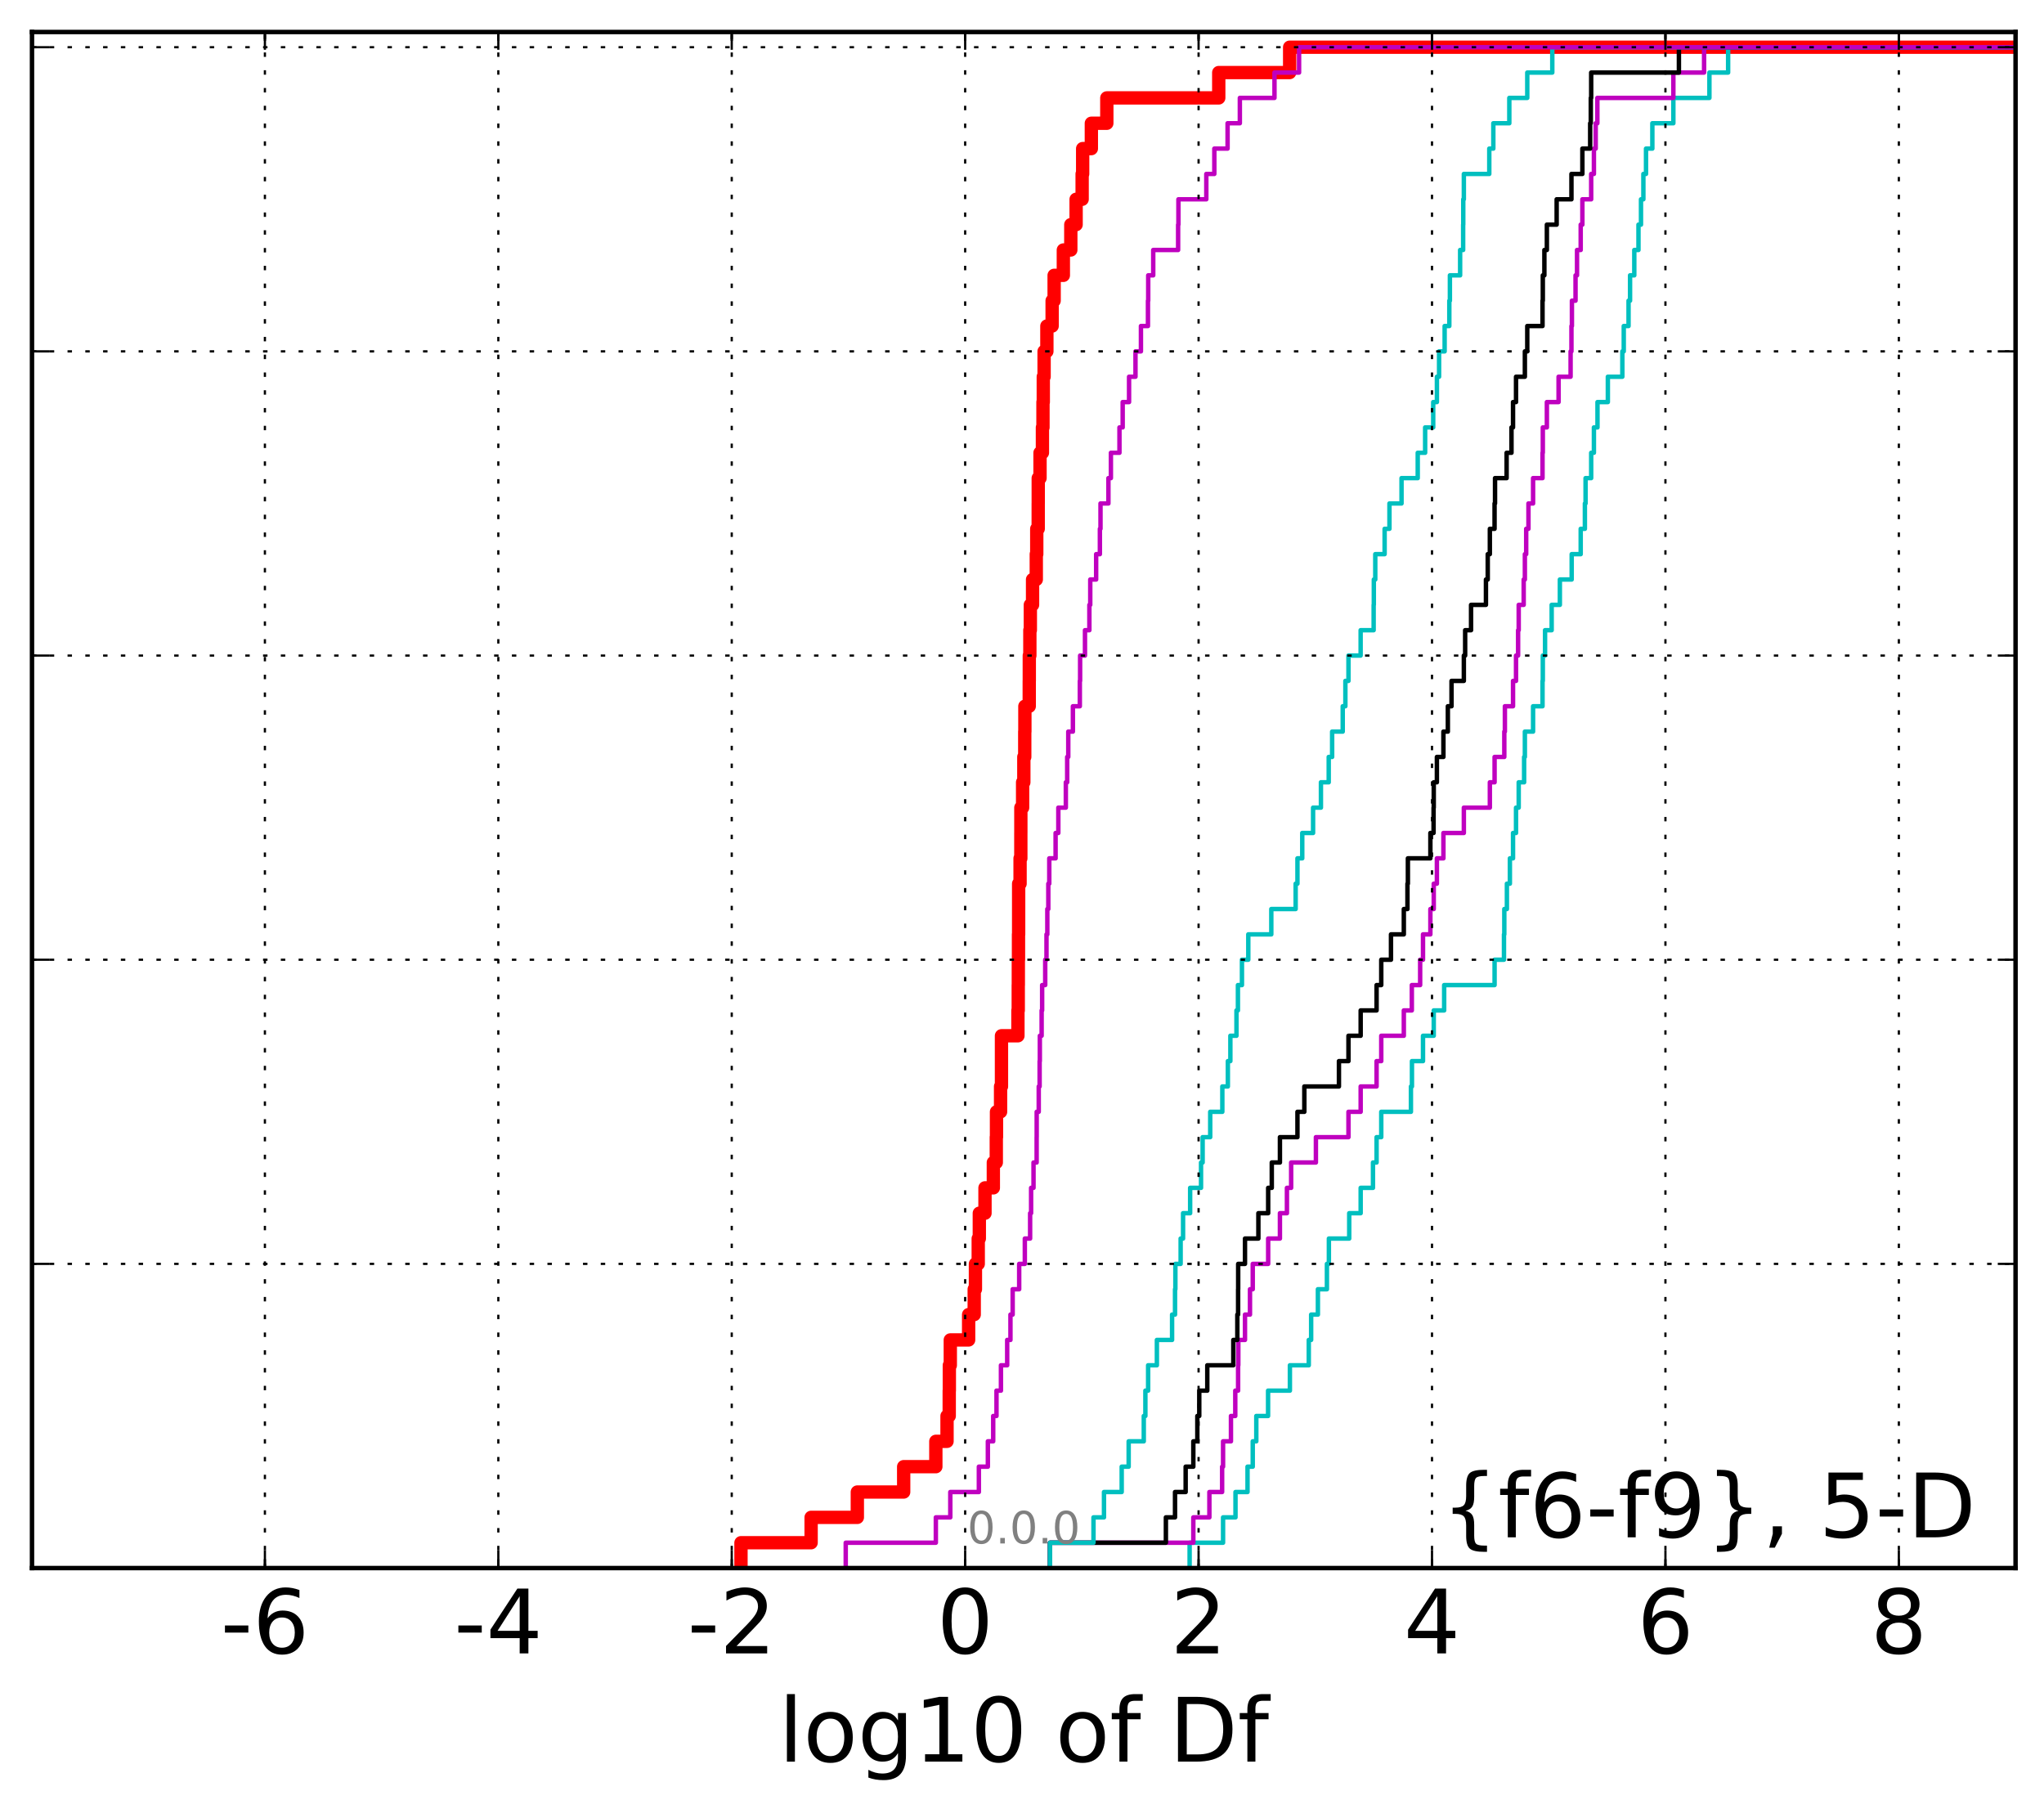 <?xml version="1.0" encoding="utf-8" standalone="no"?>
<!DOCTYPE svg PUBLIC "-//W3C//DTD SVG 1.1//EN"
  "http://www.w3.org/Graphics/SVG/1.1/DTD/svg11.dtd">
<!-- Created with matplotlib (http://matplotlib.org/) -->
<svg height="407pt" version="1.1" viewBox="0 0 460 407" width="460pt" xmlns="http://www.w3.org/2000/svg" xmlns:xlink="http://www.w3.org/1999/xlink">
 <defs>
  <style type="text/css">
*{stroke-linecap:butt;stroke-linejoin:round;stroke-miterlimit:100000;}
  </style>
 </defs>
 <g id="figure_1">
  <g id="patch_1">
   <path d="M 0 407.712 
L 460.8 407.712 
L 460.8 0 
L 0 0 
z
" style="fill:#ffffff;"/>
  </g>
  <g id="axes_1">
   <g id="patch_2">
    <path d="M 7.2 352.8 
L 453.6 352.8 
L 453.6 7.2 
L 7.2 7.2 
z
" style="fill:#ffffff;"/>
   </g>
   <g id="line2d_1">
    <path clip-path="url(#p51a7b542f5)" d="M 166.757 352.8 
L 166.757 347.097 
L 182.541 347.097 
L 182.541 341.394 
L 192.942 341.394 
L 192.942 335.691 
L 203.371 335.691 
L 203.371 329.988 
L 210.61 329.988 
L 210.61 324.285 
L 213.128 324.285 
L 213.128 318.582 
L 213.622 318.582 
L 213.622 312.879 
L 213.648 312.879 
L 213.648 307.176 
L 213.864 307.176 
L 213.864 301.473 
L 217.989 301.473 
L 217.989 295.77 
L 219.246 295.77 
L 219.246 290.067 
L 219.52 290.067 
L 219.52 284.364 
L 220.15 284.364 
L 220.15 278.661 
L 220.395 278.661 
L 220.395 272.958 
L 221.672 272.958 
L 221.672 267.255 
L 223.551 267.255 
L 223.551 261.552 
L 224.214 261.552 
L 224.214 255.85 
L 224.26 255.85 
L 224.26 250.147 
L 225.177 250.147 
L 225.177 244.444 
L 225.381 244.444 
L 225.381 238.741 
L 225.381 238.741 
L 225.381 233.038 
L 229.083 233.038 
L 229.083 227.335 
L 229.155 227.335 
L 229.155 221.632 
L 229.173 221.632 
L 229.173 215.929 
L 229.21 215.929 
L 229.21 210.226 
L 229.244 210.226 
L 229.244 204.523 
L 229.246 204.523 
L 229.246 198.82 
L 229.566 198.82 
L 229.566 193.117 
L 229.737 193.117 
L 229.737 187.414 
L 229.743 187.414 
L 229.743 181.711 
L 230.137 181.711 
L 230.137 176.008 
L 230.412 176.008 
L 230.412 170.305 
L 230.618 170.305 
L 230.618 164.602 
L 230.648 164.602 
L 230.648 158.899 
L 231.63 158.899 
L 231.63 153.196 
L 231.642 153.196 
L 231.642 147.493 
L 231.768 147.493 
L 231.768 141.79 
L 231.876 141.79 
L 231.876 136.087 
L 232.377 136.087 
L 232.377 130.384 
L 233.215 130.384 
L 233.215 124.681 
L 233.32 124.681 
L 233.32 118.978 
L 233.648 118.978 
L 233.648 113.275 
L 233.655 113.275 
L 233.655 107.572 
L 234.057 107.572 
L 234.057 101.869 
L 234.597 101.869 
L 234.597 96.166 
L 234.719 96.166 
L 234.719 90.463 
L 234.791 90.463 
L 234.791 84.76 
L 234.973 84.76 
L 234.973 79.057 
L 235.599 79.057 
L 235.599 73.354 
L 236.781 73.354 
L 236.781 67.651 
L 237.232 67.651 
L 237.232 61.949 
L 239.305 61.949 
L 239.305 56.246 
L 240.983 56.246 
L 240.983 50.543 
L 242.178 50.543 
L 242.178 44.84 
L 243.534 44.84 
L 243.534 39.137 
L 243.652 39.137 
L 243.652 33.434 
L 245.608 33.434 
L 245.608 27.731 
L 249.088 27.731 
L 249.088 22.028 
L 274.278 22.028 
L 274.278 16.325 
L 290.235 16.325 
L 290.235 10.622 
L 290.235 10.622 
L 290.235 10.622 
L 453.6 10.622 
" style="fill:none;stroke:#ff0000;stroke-linecap:square;stroke-width:3.0;"/>
   </g>
   <g id="line2d_2">
    <path clip-path="url(#p51a7b542f5)" d="M 267.723 352.8 
L 267.723 347.097 
L 275.251 347.097 
L 275.251 341.394 
L 278.048 341.394 
L 278.048 335.691 
L 280.754 335.691 
L 280.754 329.988 
L 281.93 329.988 
L 281.93 324.285 
L 282.73 324.285 
L 282.73 318.582 
L 285.38 318.582 
L 285.38 312.879 
L 290.291 312.879 
L 290.291 307.176 
L 294.539 307.176 
L 294.539 301.473 
L 295.071 301.473 
L 295.071 295.77 
L 296.591 295.77 
L 296.591 290.067 
L 298.621 290.067 
L 298.621 284.364 
L 299.064 284.364 
L 299.064 278.661 
L 303.641 278.661 
L 303.641 272.958 
L 306.217 272.958 
L 306.217 267.255 
L 308.988 267.255 
L 308.988 261.552 
L 309.799 261.552 
L 309.799 255.85 
L 310.85 255.85 
L 310.85 250.147 
L 317.528 250.147 
L 317.528 244.444 
L 317.758 244.444 
L 317.758 238.741 
L 320.245 238.741 
L 320.245 233.038 
L 322.664 233.038 
L 322.664 227.335 
L 325.007 227.335 
L 325.007 221.632 
L 336.355 221.632 
L 336.355 215.929 
L 338.467 215.929 
L 338.467 210.226 
L 338.542 210.226 
L 338.542 204.523 
L 339.125 204.523 
L 339.125 198.82 
L 339.8 198.82 
L 339.8 193.117 
L 340.506 193.117 
L 340.506 187.414 
L 341.18 187.414 
L 341.18 181.711 
L 341.782 181.711 
L 341.782 176.008 
L 343.001 176.008 
L 343.001 170.305 
L 343.17 170.305 
L 343.17 164.602 
L 345.018 164.602 
L 345.018 158.899 
L 347.143 158.899 
L 347.143 153.196 
L 347.209 153.196 
L 347.209 147.493 
L 347.711 147.493 
L 347.711 141.79 
L 349.202 141.79 
L 349.202 136.087 
L 351.046 136.087 
L 351.046 130.384 
L 353.707 130.384 
L 353.707 124.681 
L 355.734 124.681 
L 355.734 118.978 
L 356.677 118.978 
L 356.677 113.275 
L 356.83 113.275 
L 356.83 107.572 
L 358.093 107.572 
L 358.093 101.869 
L 358.708 101.869 
L 358.708 96.166 
L 359.512 96.166 
L 359.512 90.463 
L 361.846 90.463 
L 361.846 84.76 
L 365.107 84.76 
L 365.107 79.057 
L 365.424 79.057 
L 365.424 73.354 
L 366.503 73.354 
L 366.503 67.651 
L 366.843 67.651 
L 366.843 61.949 
L 367.795 61.949 
L 367.795 56.246 
L 368.737 56.246 
L 368.737 50.543 
L 369.303 50.543 
L 369.303 44.84 
L 369.841 44.84 
L 369.841 39.137 
L 370.433 39.137 
L 370.433 33.434 
L 371.86 33.434 
L 371.86 27.731 
L 376.588 27.731 
L 376.588 22.028 
L 384.701 22.028 
L 384.701 16.325 
L 388.913 16.325 
L 388.913 10.622 
L 388.913 10.622 
L 388.913 10.622 
L 453.6 10.622 
" style="fill:none;stroke:#00bfbf;stroke-linecap:square;"/>
   </g>
   <g id="line2d_3">
    <path clip-path="url(#p51a7b542f5)" d="M 236.3 352.8 
L 236.3 347.097 
L 268.557 347.097 
L 268.557 341.394 
L 272.17 341.394 
L 272.17 335.691 
L 275.038 335.691 
L 275.038 329.988 
L 275.251 329.988 
L 275.251 324.285 
L 277.025 324.285 
L 277.025 318.582 
L 277.998 318.582 
L 277.998 312.879 
L 278.634 312.879 
L 278.634 307.176 
L 278.685 307.176 
L 278.685 301.473 
L 280.182 301.473 
L 280.182 295.77 
L 281.307 295.77 
L 281.307 290.067 
L 281.93 290.067 
L 281.93 284.364 
L 285.4 284.364 
L 285.4 278.661 
L 288.046 278.661 
L 288.046 272.958 
L 289.621 272.958 
L 289.621 267.255 
L 290.571 267.255 
L 290.571 261.552 
L 296.142 261.552 
L 296.142 255.85 
L 303.471 255.85 
L 303.471 250.147 
L 306.217 250.147 
L 306.217 244.444 
L 309.799 244.444 
L 309.799 238.741 
L 310.85 238.741 
L 310.85 233.038 
L 315.928 233.038 
L 315.928 227.335 
L 317.73 227.335 
L 317.73 221.632 
L 319.603 221.632 
L 319.603 215.929 
L 320.245 215.929 
L 320.245 210.226 
L 321.905 210.226 
L 321.905 204.523 
L 322.664 204.523 
L 322.664 198.82 
L 323.37 198.82 
L 323.37 193.117 
L 324.839 193.117 
L 324.839 187.414 
L 329.438 187.414 
L 329.438 181.711 
L 335.289 181.711 
L 335.289 176.008 
L 336.355 176.008 
L 336.355 170.305 
L 338.542 170.305 
L 338.542 164.602 
L 338.673 164.602 
L 338.673 158.899 
L 340.506 158.899 
L 340.506 153.196 
L 341.18 153.196 
L 341.18 147.493 
L 341.648 147.493 
L 341.648 141.79 
L 341.782 141.79 
L 341.782 136.087 
L 342.905 136.087 
L 342.905 130.384 
L 343.17 130.384 
L 343.17 124.681 
L 343.467 124.681 
L 343.467 118.978 
L 343.977 118.978 
L 343.977 113.275 
L 345.018 113.275 
L 345.018 107.572 
L 347.143 107.572 
L 347.143 101.869 
L 347.209 101.869 
L 347.209 96.166 
L 348.12 96.166 
L 348.12 90.463 
L 350.756 90.463 
L 350.756 84.76 
L 353.461 84.76 
L 353.461 79.057 
L 353.652 79.057 
L 353.652 73.354 
L 353.758 73.354 
L 353.758 67.651 
L 354.573 67.651 
L 354.573 61.949 
L 354.909 61.949 
L 354.909 56.246 
L 355.734 56.246 
L 355.734 50.543 
L 356.112 50.543 
L 356.112 44.84 
L 358.093 44.84 
L 358.093 39.137 
L 358.708 39.137 
L 358.708 33.434 
L 359.112 33.434 
L 359.112 27.731 
L 359.484 27.731 
L 359.484 22.028 
L 376.588 22.028 
L 376.588 16.325 
L 383.502 16.325 
L 383.502 10.622 
L 383.502 10.622 
L 383.502 10.622 
L 453.6 10.622 
" style="fill:none;stroke:#bf00bf;stroke-linecap:square;"/>
   </g>
   <g id="line2d_4">
    <path clip-path="url(#p51a7b542f5)" d="M 236.3 352.8 
L 236.3 347.097 
L 262.381 347.097 
L 262.381 341.394 
L 264.437 341.394 
L 264.437 335.691 
L 266.831 335.691 
L 266.831 329.988 
L 268.557 329.988 
L 268.557 324.285 
L 269.459 324.285 
L 269.459 318.582 
L 269.894 318.582 
L 269.894 312.879 
L 271.698 312.879 
L 271.698 307.176 
L 277.558 307.176 
L 277.558 301.473 
L 278.46 301.473 
L 278.46 295.77 
L 278.634 295.77 
L 278.634 290.067 
L 278.651 290.067 
L 278.651 284.364 
L 280.182 284.364 
L 280.182 278.661 
L 283.197 278.661 
L 283.197 272.958 
L 285.4 272.958 
L 285.4 267.255 
L 286.213 267.255 
L 286.213 261.552 
L 288.046 261.552 
L 288.046 255.85 
L 291.989 255.85 
L 291.989 250.147 
L 293.54 250.147 
L 293.54 244.444 
L 301.327 244.444 
L 301.327 238.741 
L 303.471 238.741 
L 303.471 233.038 
L 306.217 233.038 
L 306.217 227.335 
L 309.799 227.335 
L 309.799 221.632 
L 310.85 221.632 
L 310.85 215.929 
L 313.039 215.929 
L 313.039 210.226 
L 315.928 210.226 
L 315.928 204.523 
L 316.745 204.523 
L 316.745 198.82 
L 316.842 198.82 
L 316.842 193.117 
L 321.905 193.117 
L 321.905 187.414 
L 322.624 187.414 
L 322.624 181.711 
L 322.664 181.711 
L 322.664 176.008 
L 323.37 176.008 
L 323.37 170.305 
L 324.839 170.305 
L 324.839 164.602 
L 325.837 164.602 
L 325.837 158.899 
L 326.664 158.899 
L 326.664 153.196 
L 329.438 153.196 
L 329.438 147.493 
L 329.731 147.493 
L 329.731 141.79 
L 331.06 141.79 
L 331.06 136.087 
L 334.41 136.087 
L 334.41 130.384 
L 334.814 130.384 
L 334.814 124.681 
L 335.289 124.681 
L 335.289 118.978 
L 336.349 118.978 
L 336.349 113.275 
L 336.455 113.275 
L 336.455 107.572 
L 339.063 107.572 
L 339.063 101.869 
L 340.16 101.869 
L 340.16 96.166 
L 340.506 96.166 
L 340.506 90.463 
L 341.18 90.463 
L 341.18 84.76 
L 343.17 84.76 
L 343.17 79.057 
L 343.71 79.057 
L 343.71 73.354 
L 347.143 73.354 
L 347.143 67.651 
L 347.209 67.651 
L 347.209 61.949 
L 347.56 61.949 
L 347.56 56.246 
L 348.12 56.246 
L 348.12 50.543 
L 350.323 50.543 
L 350.323 44.84 
L 353.652 44.84 
L 353.652 39.137 
L 356.112 39.137 
L 356.112 33.434 
L 357.864 33.434 
L 357.864 27.731 
L 358.005 27.731 
L 358.005 22.028 
L 358.093 22.028 
L 358.093 16.325 
L 377.837 16.325 
L 377.837 10.622 
L 377.837 10.622 
L 377.837 10.622 
L 453.6 10.622 
" style="fill:none;stroke:#000000;stroke-linecap:square;"/>
   </g>
   <g id="line2d_5">
    <path clip-path="url(#p51a7b542f5)" d="M 236.3 352.8 
L 236.3 347.097 
L 246.089 347.097 
L 246.089 341.394 
L 248.451 341.394 
L 248.451 335.691 
L 252.436 335.691 
L 252.436 329.988 
L 254.005 329.988 
L 254.005 324.285 
L 257.406 324.285 
L 257.406 318.582 
L 257.768 318.582 
L 257.768 312.879 
L 258.385 312.879 
L 258.385 307.176 
L 260.354 307.176 
L 260.354 301.473 
L 263.776 301.473 
L 263.776 295.77 
L 264.437 295.77 
L 264.437 290.067 
L 264.519 290.067 
L 264.519 284.364 
L 265.7 284.364 
L 265.7 278.661 
L 266.249 278.661 
L 266.249 272.958 
L 267.84 272.958 
L 267.84 267.255 
L 270.29 267.255 
L 270.29 261.552 
L 270.651 261.552 
L 270.651 255.85 
L 272.358 255.85 
L 272.358 250.147 
L 275.084 250.147 
L 275.084 244.444 
L 276.329 244.444 
L 276.329 238.741 
L 276.893 238.741 
L 276.893 233.038 
L 278.264 233.038 
L 278.264 227.335 
L 278.593 227.335 
L 278.593 221.632 
L 279.499 221.632 
L 279.499 215.929 
L 280.926 215.929 
L 280.926 210.226 
L 286.105 210.226 
L 286.105 204.523 
L 291.586 204.523 
L 291.586 198.82 
L 291.989 198.82 
L 291.989 193.117 
L 293.071 193.117 
L 293.071 187.414 
L 295.508 187.414 
L 295.508 181.711 
L 297.274 181.711 
L 297.274 176.008 
L 299.026 176.008 
L 299.026 170.305 
L 299.795 170.305 
L 299.795 164.602 
L 302.181 164.602 
L 302.181 158.899 
L 302.777 158.899 
L 302.777 153.196 
L 303.471 153.196 
L 303.471 147.493 
L 306.209 147.493 
L 306.209 141.79 
L 309.139 141.79 
L 309.139 136.087 
L 309.178 136.087 
L 309.178 130.384 
L 309.504 130.384 
L 309.504 124.681 
L 311.608 124.681 
L 311.608 118.978 
L 312.694 118.978 
L 312.694 113.275 
L 315.414 113.275 
L 315.414 107.572 
L 319.059 107.572 
L 319.059 101.869 
L 320.726 101.869 
L 320.726 96.166 
L 322.544 96.166 
L 322.544 90.463 
L 323.376 90.463 
L 323.376 84.76 
L 323.864 84.76 
L 323.864 79.057 
L 325.114 79.057 
L 325.114 73.354 
L 326.168 73.354 
L 326.168 67.651 
L 326.299 67.651 
L 326.299 61.949 
L 328.599 61.949 
L 328.599 56.246 
L 329.28 56.246 
L 329.28 50.543 
L 329.306 50.543 
L 329.306 44.84 
L 329.438 44.84 
L 329.438 39.137 
L 335.161 39.137 
L 335.161 33.434 
L 336.073 33.434 
L 336.073 27.731 
L 339.669 27.731 
L 339.669 22.028 
L 343.71 22.028 
L 343.71 16.325 
L 349.343 16.325 
L 349.343 10.622 
L 349.343 10.622 
L 349.343 10.622 
L 453.6 10.622 
" style="fill:none;stroke:#00bfbf;stroke-linecap:square;"/>
   </g>
   <g id="line2d_6">
    <path clip-path="url(#p51a7b542f5)" d="M 190.331 352.8 
L 190.331 347.097 
L 210.61 347.097 
L 210.61 341.394 
L 213.864 341.394 
L 213.864 335.691 
L 220.291 335.691 
L 220.291 329.988 
L 222.317 329.988 
L 222.317 324.285 
L 223.518 324.285 
L 223.518 318.582 
L 224.26 318.582 
L 224.26 312.879 
L 225.26 312.879 
L 225.26 307.176 
L 226.666 307.176 
L 226.666 301.473 
L 227.402 301.473 
L 227.402 295.77 
L 227.898 295.77 
L 227.898 290.067 
L 229.366 290.067 
L 229.366 284.364 
L 230.637 284.364 
L 230.637 278.661 
L 231.826 278.661 
L 231.826 272.958 
L 232.047 272.958 
L 232.047 267.255 
L 232.593 267.255 
L 232.593 261.552 
L 233.294 261.552 
L 233.294 255.85 
L 233.305 255.85 
L 233.305 250.147 
L 233.767 250.147 
L 233.767 244.444 
L 233.966 244.444 
L 233.966 238.741 
L 234.014 238.741 
L 234.014 233.038 
L 234.418 233.038 
L 234.418 227.335 
L 234.532 227.335 
L 234.532 221.632 
L 235.225 221.632 
L 235.225 215.929 
L 235.512 215.929 
L 235.512 210.226 
L 235.699 210.226 
L 235.699 204.523 
L 235.922 204.523 
L 235.922 198.82 
L 236.139 198.82 
L 236.139 193.117 
L 237.561 193.117 
L 237.561 187.414 
L 238.176 187.414 
L 238.176 181.711 
L 239.865 181.711 
L 239.865 176.008 
L 240.169 176.008 
L 240.169 170.305 
L 240.414 170.305 
L 240.414 164.602 
L 241.453 164.602 
L 241.453 158.899 
L 243.015 158.899 
L 243.015 153.196 
L 243.078 153.196 
L 243.078 147.493 
L 244.173 147.493 
L 244.173 141.79 
L 245.162 141.79 
L 245.162 136.087 
L 245.362 136.087 
L 245.362 130.384 
L 246.686 130.384 
L 246.686 124.681 
L 247.527 124.681 
L 247.527 118.978 
L 247.667 118.978 
L 247.667 113.275 
L 249.449 113.275 
L 249.449 107.572 
L 250.007 107.572 
L 250.007 101.869 
L 251.934 101.869 
L 251.934 96.166 
L 252.658 96.166 
L 252.658 90.463 
L 254.093 90.463 
L 254.093 84.76 
L 255.541 84.76 
L 255.541 79.057 
L 256.766 79.057 
L 256.766 73.354 
L 258.346 73.354 
L 258.346 67.651 
L 258.405 67.651 
L 258.405 61.949 
L 259.534 61.949 
L 259.534 56.246 
L 265.135 56.246 
L 265.135 50.543 
L 265.201 50.543 
L 265.201 44.84 
L 271.479 44.84 
L 271.479 39.137 
L 273.283 39.137 
L 273.283 33.434 
L 276.265 33.434 
L 276.265 27.731 
L 279.027 27.731 
L 279.027 22.028 
L 286.821 22.028 
L 286.821 16.325 
L 292.355 16.325 
L 292.355 10.622 
L 292.355 10.622 
L 292.355 10.622 
L 453.6 10.622 
" style="fill:none;stroke:#bf00bf;stroke-linecap:square;"/>
   </g>
   <g id="patch_3">
    <path d="M 7.2 7.2 
L 453.6 7.2 
" style="fill:none;stroke:#000000;stroke-linecap:square;stroke-linejoin:miter;"/>
   </g>
   <g id="patch_4">
    <path d="M 453.6 352.8 
L 453.6 7.2 
" style="fill:none;stroke:#000000;stroke-linecap:square;stroke-linejoin:miter;"/>
   </g>
   <g id="patch_5">
    <path d="M 7.2 352.8 
L 453.6 352.8 
" style="fill:none;stroke:#000000;stroke-linecap:square;stroke-linejoin:miter;"/>
   </g>
   <g id="patch_6">
    <path d="M 7.2 352.8 
L 7.2 7.2 
" style="fill:none;stroke:#000000;stroke-linecap:square;stroke-linejoin:miter;"/>
   </g>
   <g id="matplotlib.axis_1">
    <g id="xtick_1"/>
    <g id="xtick_2">
     <g id="line2d_7">
      <path clip-path="url(#p51a7b542f5)" d="M 59.617 352.8 
L 59.617 7.2 
" style="fill:none;stroke:#000000;stroke-dasharray:1,3;stroke-dashoffset:0.0;stroke-width:0.5;"/>
     </g>
     <g id="line2d_8">
      <defs>
       <path d="M 0 0 
L 0 -4 
" id="mbda7bd569f" style="stroke:#000000;stroke-width:0.5;"/>
      </defs>
      <g>
       <use style="stroke:#000000;stroke-width:0.5;" x="59.617" xlink:href="#mbda7bd569f" y="352.8"/>
      </g>
     </g>
     <g id="line2d_9">
      <defs>
       <path d="M 0 0 
L 0 4 
" id="m5f10ced601" style="stroke:#000000;stroke-width:0.5;"/>
      </defs>
      <g>
       <use style="stroke:#000000;stroke-width:0.5;" x="59.617" xlink:href="#m5f10ced601" y="7.2"/>
      </g>
     </g>
     <g id="text_1">
      <!-- -6 -->
      <defs>
       <path d="M 33.016 40.375 
Q 26.375 40.375 22.484 35.828 
Q 18.609 31.297 18.609 23.391 
Q 18.609 15.531 22.484 10.953 
Q 26.375 6.391 33.016 6.391 
Q 39.656 6.391 43.531 10.953 
Q 47.406 15.531 47.406 23.391 
Q 47.406 31.297 43.531 35.828 
Q 39.656 40.375 33.016 40.375 
M 52.594 71.297 
L 52.594 62.312 
Q 48.875 64.062 45.094 64.984 
Q 41.312 65.922 37.594 65.922 
Q 27.828 65.922 22.672 59.328 
Q 17.531 52.734 16.797 39.406 
Q 19.672 43.656 24.016 45.922 
Q 28.375 48.188 33.594 48.188 
Q 44.578 48.188 50.953 41.516 
Q 57.328 34.859 57.328 23.391 
Q 57.328 12.156 50.688 5.359 
Q 44.047 -1.422 33.016 -1.422 
Q 20.359 -1.422 13.672 8.266 
Q 6.984 17.969 6.984 36.375 
Q 6.984 53.656 15.188 63.938 
Q 23.391 74.219 37.203 74.219 
Q 40.922 74.219 44.703 73.484 
Q 48.484 72.75 52.594 71.297 
" id="BitstreamVeraSans-Roman-36"/>
       <path d="M 4.891 31.391 
L 31.203 31.391 
L 31.203 23.391 
L 4.891 23.391 
z
" id="BitstreamVeraSans-Roman-2d"/>
      </defs>
      <g transform="translate(49.647 371.997)scale(0.2 -0.2)">
       <use xlink:href="#BitstreamVeraSans-Roman-2d"/>
       <use x="36.084" xlink:href="#BitstreamVeraSans-Roman-36"/>
      </g>
     </g>
    </g>
    <g id="xtick_3">
     <g id="line2d_10">
      <path clip-path="url(#p51a7b542f5)" d="M 112.148 352.8 
L 112.148 7.2 
" style="fill:none;stroke:#000000;stroke-dasharray:1,3;stroke-dashoffset:0.0;stroke-width:0.5;"/>
     </g>
     <g id="line2d_11">
      <g>
       <use style="stroke:#000000;stroke-width:0.5;" x="112.148" xlink:href="#mbda7bd569f" y="352.8"/>
      </g>
     </g>
     <g id="line2d_12">
      <g>
       <use style="stroke:#000000;stroke-width:0.5;" x="112.148" xlink:href="#m5f10ced601" y="7.2"/>
      </g>
     </g>
     <g id="text_2">
      <!-- -4 -->
      <defs>
       <path d="M 37.797 64.312 
L 12.891 25.391 
L 37.797 25.391 
z
M 35.203 72.906 
L 47.609 72.906 
L 47.609 25.391 
L 58.016 25.391 
L 58.016 17.188 
L 47.609 17.188 
L 47.609 0 
L 37.797 0 
L 37.797 17.188 
L 4.891 17.188 
L 4.891 26.703 
z
" id="BitstreamVeraSans-Roman-34"/>
      </defs>
      <g transform="translate(102.178 371.997)scale(0.2 -0.2)">
       <use xlink:href="#BitstreamVeraSans-Roman-2d"/>
       <use x="36.084" xlink:href="#BitstreamVeraSans-Roman-34"/>
      </g>
     </g>
    </g>
    <g id="xtick_4">
     <g id="line2d_13">
      <path clip-path="url(#p51a7b542f5)" d="M 164.679 352.8 
L 164.679 7.2 
" style="fill:none;stroke:#000000;stroke-dasharray:1,3;stroke-dashoffset:0.0;stroke-width:0.5;"/>
     </g>
     <g id="line2d_14">
      <g>
       <use style="stroke:#000000;stroke-width:0.5;" x="164.679" xlink:href="#mbda7bd569f" y="352.8"/>
      </g>
     </g>
     <g id="line2d_15">
      <g>
       <use style="stroke:#000000;stroke-width:0.5;" x="164.679" xlink:href="#m5f10ced601" y="7.2"/>
      </g>
     </g>
     <g id="text_3">
      <!-- -2 -->
      <defs>
       <path d="M 19.188 8.297 
L 53.609 8.297 
L 53.609 0 
L 7.328 0 
L 7.328 8.297 
Q 12.938 14.109 22.625 23.891 
Q 32.328 33.688 34.812 36.531 
Q 39.547 41.844 41.422 45.531 
Q 43.312 49.219 43.312 52.781 
Q 43.312 58.594 39.234 62.25 
Q 35.156 65.922 28.609 65.922 
Q 23.969 65.922 18.812 64.312 
Q 13.672 62.703 7.812 59.422 
L 7.812 69.391 
Q 13.766 71.781 18.938 73 
Q 24.125 74.219 28.422 74.219 
Q 39.75 74.219 46.484 68.547 
Q 53.219 62.891 53.219 53.422 
Q 53.219 48.922 51.531 44.891 
Q 49.859 40.875 45.406 35.406 
Q 44.188 33.984 37.641 27.219 
Q 31.109 20.453 19.188 8.297 
" id="BitstreamVeraSans-Roman-32"/>
      </defs>
      <g transform="translate(154.709 371.997)scale(0.2 -0.2)">
       <use xlink:href="#BitstreamVeraSans-Roman-2d"/>
       <use x="36.084" xlink:href="#BitstreamVeraSans-Roman-32"/>
      </g>
     </g>
    </g>
    <g id="xtick_5">
     <g id="line2d_16">
      <path clip-path="url(#p51a7b542f5)" d="M 217.21 352.8 
L 217.21 7.2 
" style="fill:none;stroke:#000000;stroke-dasharray:1,3;stroke-dashoffset:0.0;stroke-width:0.5;"/>
     </g>
     <g id="line2d_17">
      <g>
       <use style="stroke:#000000;stroke-width:0.5;" x="217.21" xlink:href="#mbda7bd569f" y="352.8"/>
      </g>
     </g>
     <g id="line2d_18">
      <g>
       <use style="stroke:#000000;stroke-width:0.5;" x="217.21" xlink:href="#m5f10ced601" y="7.2"/>
      </g>
     </g>
     <g id="text_4">
      <!-- 0 -->
      <defs>
       <path d="M 31.781 66.406 
Q 24.172 66.406 20.328 58.906 
Q 16.5 51.422 16.5 36.375 
Q 16.5 21.391 20.328 13.891 
Q 24.172 6.391 31.781 6.391 
Q 39.453 6.391 43.281 13.891 
Q 47.125 21.391 47.125 36.375 
Q 47.125 51.422 43.281 58.906 
Q 39.453 66.406 31.781 66.406 
M 31.781 74.219 
Q 44.047 74.219 50.516 64.516 
Q 56.984 54.828 56.984 36.375 
Q 56.984 17.969 50.516 8.266 
Q 44.047 -1.422 31.781 -1.422 
Q 19.531 -1.422 13.062 8.266 
Q 6.594 17.969 6.594 36.375 
Q 6.594 54.828 13.062 64.516 
Q 19.531 74.219 31.781 74.219 
" id="BitstreamVeraSans-Roman-30"/>
      </defs>
      <g transform="translate(210.848 371.997)scale(0.2 -0.2)">
       <use xlink:href="#BitstreamVeraSans-Roman-30"/>
      </g>
     </g>
    </g>
    <g id="xtick_6">
     <g id="line2d_19">
      <path clip-path="url(#p51a7b542f5)" d="M 269.741 352.8 
L 269.741 7.2 
" style="fill:none;stroke:#000000;stroke-dasharray:1,3;stroke-dashoffset:0.0;stroke-width:0.5;"/>
     </g>
     <g id="line2d_20">
      <g>
       <use style="stroke:#000000;stroke-width:0.5;" x="269.741" xlink:href="#mbda7bd569f" y="352.8"/>
      </g>
     </g>
     <g id="line2d_21">
      <g>
       <use style="stroke:#000000;stroke-width:0.5;" x="269.741" xlink:href="#m5f10ced601" y="7.2"/>
      </g>
     </g>
     <g id="text_5">
      <!-- 2 -->
      <g transform="translate(263.379 371.997)scale(0.2 -0.2)">
       <use xlink:href="#BitstreamVeraSans-Roman-32"/>
      </g>
     </g>
    </g>
    <g id="xtick_7">
     <g id="line2d_22">
      <path clip-path="url(#p51a7b542f5)" d="M 322.272 352.8 
L 322.272 7.2 
" style="fill:none;stroke:#000000;stroke-dasharray:1,3;stroke-dashoffset:0.0;stroke-width:0.5;"/>
     </g>
     <g id="line2d_23">
      <g>
       <use style="stroke:#000000;stroke-width:0.5;" x="322.272" xlink:href="#mbda7bd569f" y="352.8"/>
      </g>
     </g>
     <g id="line2d_24">
      <g>
       <use style="stroke:#000000;stroke-width:0.5;" x="322.272" xlink:href="#m5f10ced601" y="7.2"/>
      </g>
     </g>
     <g id="text_6">
      <!-- 4 -->
      <g transform="translate(315.91 371.997)scale(0.2 -0.2)">
       <use xlink:href="#BitstreamVeraSans-Roman-34"/>
      </g>
     </g>
    </g>
    <g id="xtick_8">
     <g id="line2d_25">
      <path clip-path="url(#p51a7b542f5)" d="M 374.803 352.8 
L 374.803 7.2 
" style="fill:none;stroke:#000000;stroke-dasharray:1,3;stroke-dashoffset:0.0;stroke-width:0.5;"/>
     </g>
     <g id="line2d_26">
      <g>
       <use style="stroke:#000000;stroke-width:0.5;" x="374.803" xlink:href="#mbda7bd569f" y="352.8"/>
      </g>
     </g>
     <g id="line2d_27">
      <g>
       <use style="stroke:#000000;stroke-width:0.5;" x="374.803" xlink:href="#m5f10ced601" y="7.2"/>
      </g>
     </g>
     <g id="text_7">
      <!-- 6 -->
      <g transform="translate(368.441 371.997)scale(0.2 -0.2)">
       <use xlink:href="#BitstreamVeraSans-Roman-36"/>
      </g>
     </g>
    </g>
    <g id="xtick_9">
     <g id="line2d_28">
      <path clip-path="url(#p51a7b542f5)" d="M 427.334 352.8 
L 427.334 7.2 
" style="fill:none;stroke:#000000;stroke-dasharray:1,3;stroke-dashoffset:0.0;stroke-width:0.5;"/>
     </g>
     <g id="line2d_29">
      <g>
       <use style="stroke:#000000;stroke-width:0.5;" x="427.334" xlink:href="#mbda7bd569f" y="352.8"/>
      </g>
     </g>
     <g id="line2d_30">
      <g>
       <use style="stroke:#000000;stroke-width:0.5;" x="427.334" xlink:href="#m5f10ced601" y="7.2"/>
      </g>
     </g>
     <g id="text_8">
      <!-- 8 -->
      <defs>
       <path d="M 31.781 34.625 
Q 24.75 34.625 20.719 30.859 
Q 16.703 27.094 16.703 20.516 
Q 16.703 13.922 20.719 10.156 
Q 24.75 6.391 31.781 6.391 
Q 38.812 6.391 42.859 10.172 
Q 46.922 13.969 46.922 20.516 
Q 46.922 27.094 42.891 30.859 
Q 38.875 34.625 31.781 34.625 
M 21.922 38.812 
Q 15.578 40.375 12.031 44.719 
Q 8.5 49.078 8.5 55.328 
Q 8.5 64.062 14.719 69.141 
Q 20.953 74.219 31.781 74.219 
Q 42.672 74.219 48.875 69.141 
Q 55.078 64.062 55.078 55.328 
Q 55.078 49.078 51.531 44.719 
Q 48 40.375 41.703 38.812 
Q 48.828 37.156 52.797 32.312 
Q 56.781 27.484 56.781 20.516 
Q 56.781 9.906 50.312 4.234 
Q 43.844 -1.422 31.781 -1.422 
Q 19.734 -1.422 13.25 4.234 
Q 6.781 9.906 6.781 20.516 
Q 6.781 27.484 10.781 32.312 
Q 14.797 37.156 21.922 38.812 
M 18.312 54.391 
Q 18.312 48.734 21.844 45.562 
Q 25.391 42.391 31.781 42.391 
Q 38.141 42.391 41.719 45.562 
Q 45.312 48.734 45.312 54.391 
Q 45.312 60.062 41.719 63.234 
Q 38.141 66.406 31.781 66.406 
Q 25.391 66.406 21.844 63.234 
Q 18.312 60.062 18.312 54.391 
" id="BitstreamVeraSans-Roman-38"/>
      </defs>
      <g transform="translate(420.972 371.997)scale(0.2 -0.2)">
       <use xlink:href="#BitstreamVeraSans-Roman-38"/>
      </g>
     </g>
    </g>
    <g id="xtick_10"/>
    <g id="xtick_11">
     <g id="line2d_31">
      <defs>
       <path d="M 0 0 
L 0 -2 
" id="m746d808ef7" style="stroke:#000000;stroke-width:0.5;"/>
      </defs>
      <g>
       <use style="stroke:#000000;stroke-width:0.5;" x="59.617" xlink:href="#m746d808ef7" y="352.8"/>
      </g>
     </g>
     <g id="line2d_32">
      <defs>
       <path d="M 0 0 
L 0 2 
" id="mb7254de508" style="stroke:#000000;stroke-width:0.5;"/>
      </defs>
      <g>
       <use style="stroke:#000000;stroke-width:0.5;" x="59.617" xlink:href="#mb7254de508" y="7.2"/>
      </g>
     </g>
    </g>
    <g id="xtick_12">
     <g id="line2d_33">
      <g>
       <use style="stroke:#000000;stroke-width:0.5;" x="112.148" xlink:href="#m746d808ef7" y="352.8"/>
      </g>
     </g>
     <g id="line2d_34">
      <g>
       <use style="stroke:#000000;stroke-width:0.5;" x="112.148" xlink:href="#mb7254de508" y="7.2"/>
      </g>
     </g>
    </g>
    <g id="xtick_13">
     <g id="line2d_35">
      <g>
       <use style="stroke:#000000;stroke-width:0.5;" x="164.679" xlink:href="#m746d808ef7" y="352.8"/>
      </g>
     </g>
     <g id="line2d_36">
      <g>
       <use style="stroke:#000000;stroke-width:0.5;" x="164.679" xlink:href="#mb7254de508" y="7.2"/>
      </g>
     </g>
    </g>
    <g id="xtick_14">
     <g id="line2d_37">
      <g>
       <use style="stroke:#000000;stroke-width:0.5;" x="217.21" xlink:href="#m746d808ef7" y="352.8"/>
      </g>
     </g>
     <g id="line2d_38">
      <g>
       <use style="stroke:#000000;stroke-width:0.5;" x="217.21" xlink:href="#mb7254de508" y="7.2"/>
      </g>
     </g>
    </g>
    <g id="xtick_15">
     <g id="line2d_39">
      <g>
       <use style="stroke:#000000;stroke-width:0.5;" x="269.741" xlink:href="#m746d808ef7" y="352.8"/>
      </g>
     </g>
     <g id="line2d_40">
      <g>
       <use style="stroke:#000000;stroke-width:0.5;" x="269.741" xlink:href="#mb7254de508" y="7.2"/>
      </g>
     </g>
    </g>
    <g id="xtick_16">
     <g id="line2d_41">
      <g>
       <use style="stroke:#000000;stroke-width:0.5;" x="322.272" xlink:href="#m746d808ef7" y="352.8"/>
      </g>
     </g>
     <g id="line2d_42">
      <g>
       <use style="stroke:#000000;stroke-width:0.5;" x="322.272" xlink:href="#mb7254de508" y="7.2"/>
      </g>
     </g>
    </g>
    <g id="xtick_17">
     <g id="line2d_43">
      <g>
       <use style="stroke:#000000;stroke-width:0.5;" x="374.803" xlink:href="#m746d808ef7" y="352.8"/>
      </g>
     </g>
     <g id="line2d_44">
      <g>
       <use style="stroke:#000000;stroke-width:0.5;" x="374.803" xlink:href="#mb7254de508" y="7.2"/>
      </g>
     </g>
    </g>
    <g id="xtick_18">
     <g id="line2d_45">
      <g>
       <use style="stroke:#000000;stroke-width:0.5;" x="427.334" xlink:href="#m746d808ef7" y="352.8"/>
      </g>
     </g>
     <g id="line2d_46">
      <g>
       <use style="stroke:#000000;stroke-width:0.5;" x="427.334" xlink:href="#mb7254de508" y="7.2"/>
      </g>
     </g>
    </g>
    <g id="text_9">
     <!-- log10 of Df -->
     <defs>
      <path id="BitstreamVeraSans-Roman-20"/>
      <path d="M 12.406 8.297 
L 28.516 8.297 
L 28.516 63.922 
L 10.984 60.406 
L 10.984 69.391 
L 28.422 72.906 
L 38.281 72.906 
L 38.281 8.297 
L 54.391 8.297 
L 54.391 0 
L 12.406 0 
z
" id="BitstreamVeraSans-Roman-31"/>
      <path d="M 30.609 48.391 
Q 23.391 48.391 19.188 42.75 
Q 14.984 37.109 14.984 27.297 
Q 14.984 17.484 19.156 11.844 
Q 23.344 6.203 30.609 6.203 
Q 37.797 6.203 41.984 11.859 
Q 46.188 17.531 46.188 27.297 
Q 46.188 37.016 41.984 42.703 
Q 37.797 48.391 30.609 48.391 
M 30.609 56 
Q 42.328 56 49.016 48.375 
Q 55.719 40.766 55.719 27.297 
Q 55.719 13.875 49.016 6.219 
Q 42.328 -1.422 30.609 -1.422 
Q 18.844 -1.422 12.172 6.219 
Q 5.516 13.875 5.516 27.297 
Q 5.516 40.766 12.172 48.375 
Q 18.844 56 30.609 56 
" id="BitstreamVeraSans-Roman-6f"/>
      <path d="M 9.422 75.984 
L 18.406 75.984 
L 18.406 0 
L 9.422 0 
z
" id="BitstreamVeraSans-Roman-6c"/>
      <path d="M 19.672 64.797 
L 19.672 8.109 
L 31.594 8.109 
Q 46.688 8.109 53.688 14.938 
Q 60.688 21.781 60.688 36.531 
Q 60.688 51.172 53.688 57.984 
Q 46.688 64.797 31.594 64.797 
z
M 9.812 72.906 
L 30.078 72.906 
Q 51.266 72.906 61.172 64.094 
Q 71.094 55.281 71.094 36.531 
Q 71.094 17.672 61.125 8.828 
Q 51.172 0 30.078 0 
L 9.812 0 
z
" id="BitstreamVeraSans-Roman-44"/>
      <path d="M 45.406 27.984 
Q 45.406 37.75 41.375 43.109 
Q 37.359 48.484 30.078 48.484 
Q 22.859 48.484 18.828 43.109 
Q 14.797 37.75 14.797 27.984 
Q 14.797 18.266 18.828 12.891 
Q 22.859 7.516 30.078 7.516 
Q 37.359 7.516 41.375 12.891 
Q 45.406 18.266 45.406 27.984 
M 54.391 6.781 
Q 54.391 -7.172 48.188 -13.984 
Q 42 -20.797 29.203 -20.797 
Q 24.469 -20.797 20.266 -20.094 
Q 16.062 -19.391 12.109 -17.922 
L 12.109 -9.188 
Q 16.062 -11.328 19.922 -12.344 
Q 23.781 -13.375 27.781 -13.375 
Q 36.625 -13.375 41.016 -8.766 
Q 45.406 -4.156 45.406 5.172 
L 45.406 9.625 
Q 42.625 4.781 38.281 2.391 
Q 33.938 0 27.875 0 
Q 17.828 0 11.672 7.656 
Q 5.516 15.328 5.516 27.984 
Q 5.516 40.672 11.672 48.328 
Q 17.828 56 27.875 56 
Q 33.938 56 38.281 53.609 
Q 42.625 51.219 45.406 46.391 
L 45.406 54.688 
L 54.391 54.688 
z
" id="BitstreamVeraSans-Roman-67"/>
      <path d="M 37.109 75.984 
L 37.109 68.5 
L 28.516 68.5 
Q 23.688 68.5 21.797 66.547 
Q 19.922 64.594 19.922 59.516 
L 19.922 54.688 
L 34.719 54.688 
L 34.719 47.703 
L 19.922 47.703 
L 19.922 0 
L 10.891 0 
L 10.891 47.703 
L 2.297 47.703 
L 2.297 54.688 
L 10.891 54.688 
L 10.891 58.5 
Q 10.891 67.625 15.141 71.797 
Q 19.391 75.984 28.609 75.984 
z
" id="BitstreamVeraSans-Roman-66"/>
     </defs>
     <g transform="translate(175.214 396.353)scale(0.2 -0.2)">
      <use xlink:href="#BitstreamVeraSans-Roman-6c"/>
      <use x="27.783" xlink:href="#BitstreamVeraSans-Roman-6f"/>
      <use x="88.965" xlink:href="#BitstreamVeraSans-Roman-67"/>
      <use x="152.441" xlink:href="#BitstreamVeraSans-Roman-31"/>
      <use x="216.064" xlink:href="#BitstreamVeraSans-Roman-30"/>
      <use x="279.688" xlink:href="#BitstreamVeraSans-Roman-20"/>
      <use x="311.475" xlink:href="#BitstreamVeraSans-Roman-6f"/>
      <use x="372.656" xlink:href="#BitstreamVeraSans-Roman-66"/>
      <use x="407.861" xlink:href="#BitstreamVeraSans-Roman-20"/>
      <use x="439.648" xlink:href="#BitstreamVeraSans-Roman-44"/>
      <use x="516.65" xlink:href="#BitstreamVeraSans-Roman-66"/>
     </g>
    </g>
   </g>
   <g id="matplotlib.axis_2">
    <g id="ytick_1">
     <g id="line2d_47">
      <path clip-path="url(#p51a7b542f5)" d="M 7.2 352.8 
L 453.6 352.8 
" style="fill:none;stroke:#000000;stroke-dasharray:1,3;stroke-dashoffset:0.0;stroke-width:0.5;"/>
     </g>
     <g id="line2d_48">
      <defs>
       <path d="M 0 0 
L 4 0 
" id="mc39fe65e76" style="stroke:#000000;stroke-width:0.5;"/>
      </defs>
      <g>
       <use style="stroke:#000000;stroke-width:0.5;" x="7.2" xlink:href="#mc39fe65e76" y="352.8"/>
      </g>
     </g>
     <g id="line2d_49">
      <defs>
       <path d="M 0 0 
L -4 0 
" id="mfb631cb47e" style="stroke:#000000;stroke-width:0.5;"/>
      </defs>
      <g>
       <use style="stroke:#000000;stroke-width:0.5;" x="453.6" xlink:href="#mfb631cb47e" y="352.8"/>
      </g>
     </g>
    </g>
    <g id="ytick_2">
     <g id="line2d_50">
      <path clip-path="url(#p51a7b542f5)" d="M 7.2 284.364 
L 453.6 284.364 
" style="fill:none;stroke:#000000;stroke-dasharray:1,3;stroke-dashoffset:0.0;stroke-width:0.5;"/>
     </g>
     <g id="line2d_51">
      <g>
       <use style="stroke:#000000;stroke-width:0.5;" x="7.2" xlink:href="#mc39fe65e76" y="284.364"/>
      </g>
     </g>
     <g id="line2d_52">
      <g>
       <use style="stroke:#000000;stroke-width:0.5;" x="453.6" xlink:href="#mfb631cb47e" y="284.364"/>
      </g>
     </g>
    </g>
    <g id="ytick_3">
     <g id="line2d_53">
      <path clip-path="url(#p51a7b542f5)" d="M 7.2 215.929 
L 453.6 215.929 
" style="fill:none;stroke:#000000;stroke-dasharray:1,3;stroke-dashoffset:0.0;stroke-width:0.5;"/>
     </g>
     <g id="line2d_54">
      <g>
       <use style="stroke:#000000;stroke-width:0.5;" x="7.2" xlink:href="#mc39fe65e76" y="215.929"/>
      </g>
     </g>
     <g id="line2d_55">
      <g>
       <use style="stroke:#000000;stroke-width:0.5;" x="453.6" xlink:href="#mfb631cb47e" y="215.929"/>
      </g>
     </g>
    </g>
    <g id="ytick_4">
     <g id="line2d_56">
      <path clip-path="url(#p51a7b542f5)" d="M 7.2 147.493 
L 453.6 147.493 
" style="fill:none;stroke:#000000;stroke-dasharray:1,3;stroke-dashoffset:0.0;stroke-width:0.5;"/>
     </g>
     <g id="line2d_57">
      <g>
       <use style="stroke:#000000;stroke-width:0.5;" x="7.2" xlink:href="#mc39fe65e76" y="147.493"/>
      </g>
     </g>
     <g id="line2d_58">
      <g>
       <use style="stroke:#000000;stroke-width:0.5;" x="453.6" xlink:href="#mfb631cb47e" y="147.493"/>
      </g>
     </g>
    </g>
    <g id="ytick_5">
     <g id="line2d_59">
      <path clip-path="url(#p51a7b542f5)" d="M 7.2 79.057 
L 453.6 79.057 
" style="fill:none;stroke:#000000;stroke-dasharray:1,3;stroke-dashoffset:0.0;stroke-width:0.5;"/>
     </g>
     <g id="line2d_60">
      <g>
       <use style="stroke:#000000;stroke-width:0.5;" x="7.2" xlink:href="#mc39fe65e76" y="79.057"/>
      </g>
     </g>
     <g id="line2d_61">
      <g>
       <use style="stroke:#000000;stroke-width:0.5;" x="453.6" xlink:href="#mfb631cb47e" y="79.057"/>
      </g>
     </g>
    </g>
    <g id="ytick_6">
     <g id="line2d_62">
      <path clip-path="url(#p51a7b542f5)" d="M 7.2 10.622 
L 453.6 10.622 
" style="fill:none;stroke:#000000;stroke-dasharray:1,3;stroke-dashoffset:0.0;stroke-width:0.5;"/>
     </g>
     <g id="line2d_63">
      <g>
       <use style="stroke:#000000;stroke-width:0.5;" x="7.2" xlink:href="#mc39fe65e76" y="10.622"/>
      </g>
     </g>
     <g id="line2d_64">
      <g>
       <use style="stroke:#000000;stroke-width:0.5;" x="453.6" xlink:href="#mfb631cb47e" y="10.622"/>
      </g>
     </g>
    </g>
   </g>
   <g id="text_10">
    <!-- {f6-f9}, 5-D -->
    <defs>
     <path d="M 12.5 -9.281 
L 15.922 -9.281 
Q 22.75 -9.281 24.828 -7.172 
Q 26.906 -5.078 26.906 1.906 
L 26.906 14.016 
Q 26.906 21.625 29.094 25.094 
Q 31.297 28.562 36.719 29.891 
Q 31.297 31.109 29.094 34.562 
Q 26.906 38.031 26.906 45.703 
L 26.906 57.812 
Q 26.906 64.75 24.828 66.875 
Q 22.75 69 15.922 69 
L 12.5 69 
L 12.5 75.984 
L 15.578 75.984 
Q 27.734 75.984 31.812 72.391 
Q 35.891 68.797 35.891 58.016 
L 35.891 46.297 
Q 35.891 39.016 38.516 36.203 
Q 41.156 33.406 48.094 33.406 
L 51.125 33.406 
L 51.125 26.422 
L 48.094 26.422 
Q 41.156 26.422 38.516 23.578 
Q 35.891 20.75 35.891 13.375 
L 35.891 1.703 
Q 35.891 -9.078 31.812 -12.688 
Q 27.734 -16.312 15.578 -16.312 
L 12.5 -16.312 
z
" id="BitstreamVeraSans-Roman-7d"/>
     <path d="M 10.984 1.516 
L 10.984 10.5 
Q 14.703 8.734 18.5 7.812 
Q 22.312 6.891 25.984 6.891 
Q 35.75 6.891 40.891 13.453 
Q 46.047 20.016 46.781 33.406 
Q 43.953 29.203 39.594 26.953 
Q 35.25 24.703 29.984 24.703 
Q 19.047 24.703 12.672 31.312 
Q 6.297 37.938 6.297 49.422 
Q 6.297 60.641 12.938 67.422 
Q 19.578 74.219 30.609 74.219 
Q 43.266 74.219 49.922 64.516 
Q 56.594 54.828 56.594 36.375 
Q 56.594 19.141 48.406 8.859 
Q 40.234 -1.422 26.422 -1.422 
Q 22.703 -1.422 18.891 -0.688 
Q 15.094 0.047 10.984 1.516 
M 30.609 32.422 
Q 37.25 32.422 41.125 36.953 
Q 45.016 41.5 45.016 49.422 
Q 45.016 57.281 41.125 61.844 
Q 37.25 66.406 30.609 66.406 
Q 23.969 66.406 20.094 61.844 
Q 16.219 57.281 16.219 49.422 
Q 16.219 41.5 20.094 36.953 
Q 23.969 32.422 30.609 32.422 
" id="BitstreamVeraSans-Roman-39"/>
     <path d="M 51.125 -9.281 
L 51.125 -16.312 
L 48.094 -16.312 
Q 35.938 -16.312 31.812 -12.688 
Q 27.688 -9.078 27.688 1.703 
L 27.688 13.375 
Q 27.688 20.75 25.047 23.578 
Q 22.406 26.422 15.484 26.422 
L 12.5 26.422 
L 12.5 33.406 
L 15.484 33.406 
Q 22.469 33.406 25.078 36.203 
Q 27.688 39.016 27.688 46.297 
L 27.688 58.016 
Q 27.688 68.797 31.812 72.391 
Q 35.938 75.984 48.094 75.984 
L 51.125 75.984 
L 51.125 69 
L 47.797 69 
Q 40.922 69 38.812 66.844 
Q 36.719 64.703 36.719 57.812 
L 36.719 45.703 
Q 36.719 38.031 34.5 34.562 
Q 32.281 31.109 26.906 29.891 
Q 32.328 28.562 34.516 25.094 
Q 36.719 21.625 36.719 14.016 
L 36.719 1.906 
Q 36.719 -4.984 38.812 -7.125 
Q 40.922 -9.281 47.797 -9.281 
z
" id="BitstreamVeraSans-Roman-7b"/>
     <path d="M 11.719 12.406 
L 22.016 12.406 
L 22.016 4 
L 14.016 -11.625 
L 7.719 -11.625 
L 11.719 4 
z
" id="BitstreamVeraSans-Roman-2c"/>
     <path d="M 10.797 72.906 
L 49.516 72.906 
L 49.516 64.594 
L 19.828 64.594 
L 19.828 46.734 
Q 21.969 47.469 24.109 47.828 
Q 26.266 48.188 28.422 48.188 
Q 40.625 48.188 47.75 41.5 
Q 54.891 34.812 54.891 23.391 
Q 54.891 11.625 47.562 5.094 
Q 40.234 -1.422 26.906 -1.422 
Q 22.312 -1.422 17.547 -0.641 
Q 12.797 0.141 7.719 1.703 
L 7.719 11.625 
Q 12.109 9.234 16.797 8.062 
Q 21.484 6.891 26.703 6.891 
Q 35.156 6.891 40.078 11.328 
Q 45.016 15.766 45.016 23.391 
Q 45.016 31 40.078 35.438 
Q 35.156 39.891 26.703 39.891 
Q 22.75 39.891 18.812 39.016 
Q 14.891 38.141 10.797 36.281 
z
" id="BitstreamVeraSans-Roman-35"/>
    </defs>
    <g transform="translate(324.422 345.888)scale(0.2 -0.2)">
     <use xlink:href="#BitstreamVeraSans-Roman-7b"/>
     <use x="63.623" xlink:href="#BitstreamVeraSans-Roman-66"/>
     <use x="98.828" xlink:href="#BitstreamVeraSans-Roman-36"/>
     <use x="162.451" xlink:href="#BitstreamVeraSans-Roman-2d"/>
     <use x="198.535" xlink:href="#BitstreamVeraSans-Roman-66"/>
     <use x="233.74" xlink:href="#BitstreamVeraSans-Roman-39"/>
     <use x="297.363" xlink:href="#BitstreamVeraSans-Roman-7d"/>
     <use x="360.986" xlink:href="#BitstreamVeraSans-Roman-2c"/>
     <use x="392.773" xlink:href="#BitstreamVeraSans-Roman-20"/>
     <use x="424.561" xlink:href="#BitstreamVeraSans-Roman-35"/>
     <use x="488.184" xlink:href="#BitstreamVeraSans-Roman-2d"/>
     <use x="524.268" xlink:href="#BitstreamVeraSans-Roman-44"/>
    </g>
   </g>
   <g id="text_11">
    <!-- 0.0.0 -->
    <defs>
     <path d="M 10.688 12.406 
L 21 12.406 
L 21 0 
L 10.688 0 
z
" id="BitstreamVeraSans-Roman-2e"/>
    </defs>
    <g style="fill:#808080;" transform="translate(217.678 347.264)scale(0.1 -0.1)">
     <use xlink:href="#BitstreamVeraSans-Roman-30"/>
     <use x="63.623" xlink:href="#BitstreamVeraSans-Roman-2e"/>
     <use x="95.41" xlink:href="#BitstreamVeraSans-Roman-30"/>
     <use x="159.033" xlink:href="#BitstreamVeraSans-Roman-2e"/>
     <use x="190.82" xlink:href="#BitstreamVeraSans-Roman-30"/>
    </g>
   </g>
  </g>
 </g>
 <defs>
  <clipPath id="p51a7b542f5">
   <rect height="345.6" width="446.4" x="7.2" y="7.2"/>
  </clipPath>
 </defs>
</svg>

